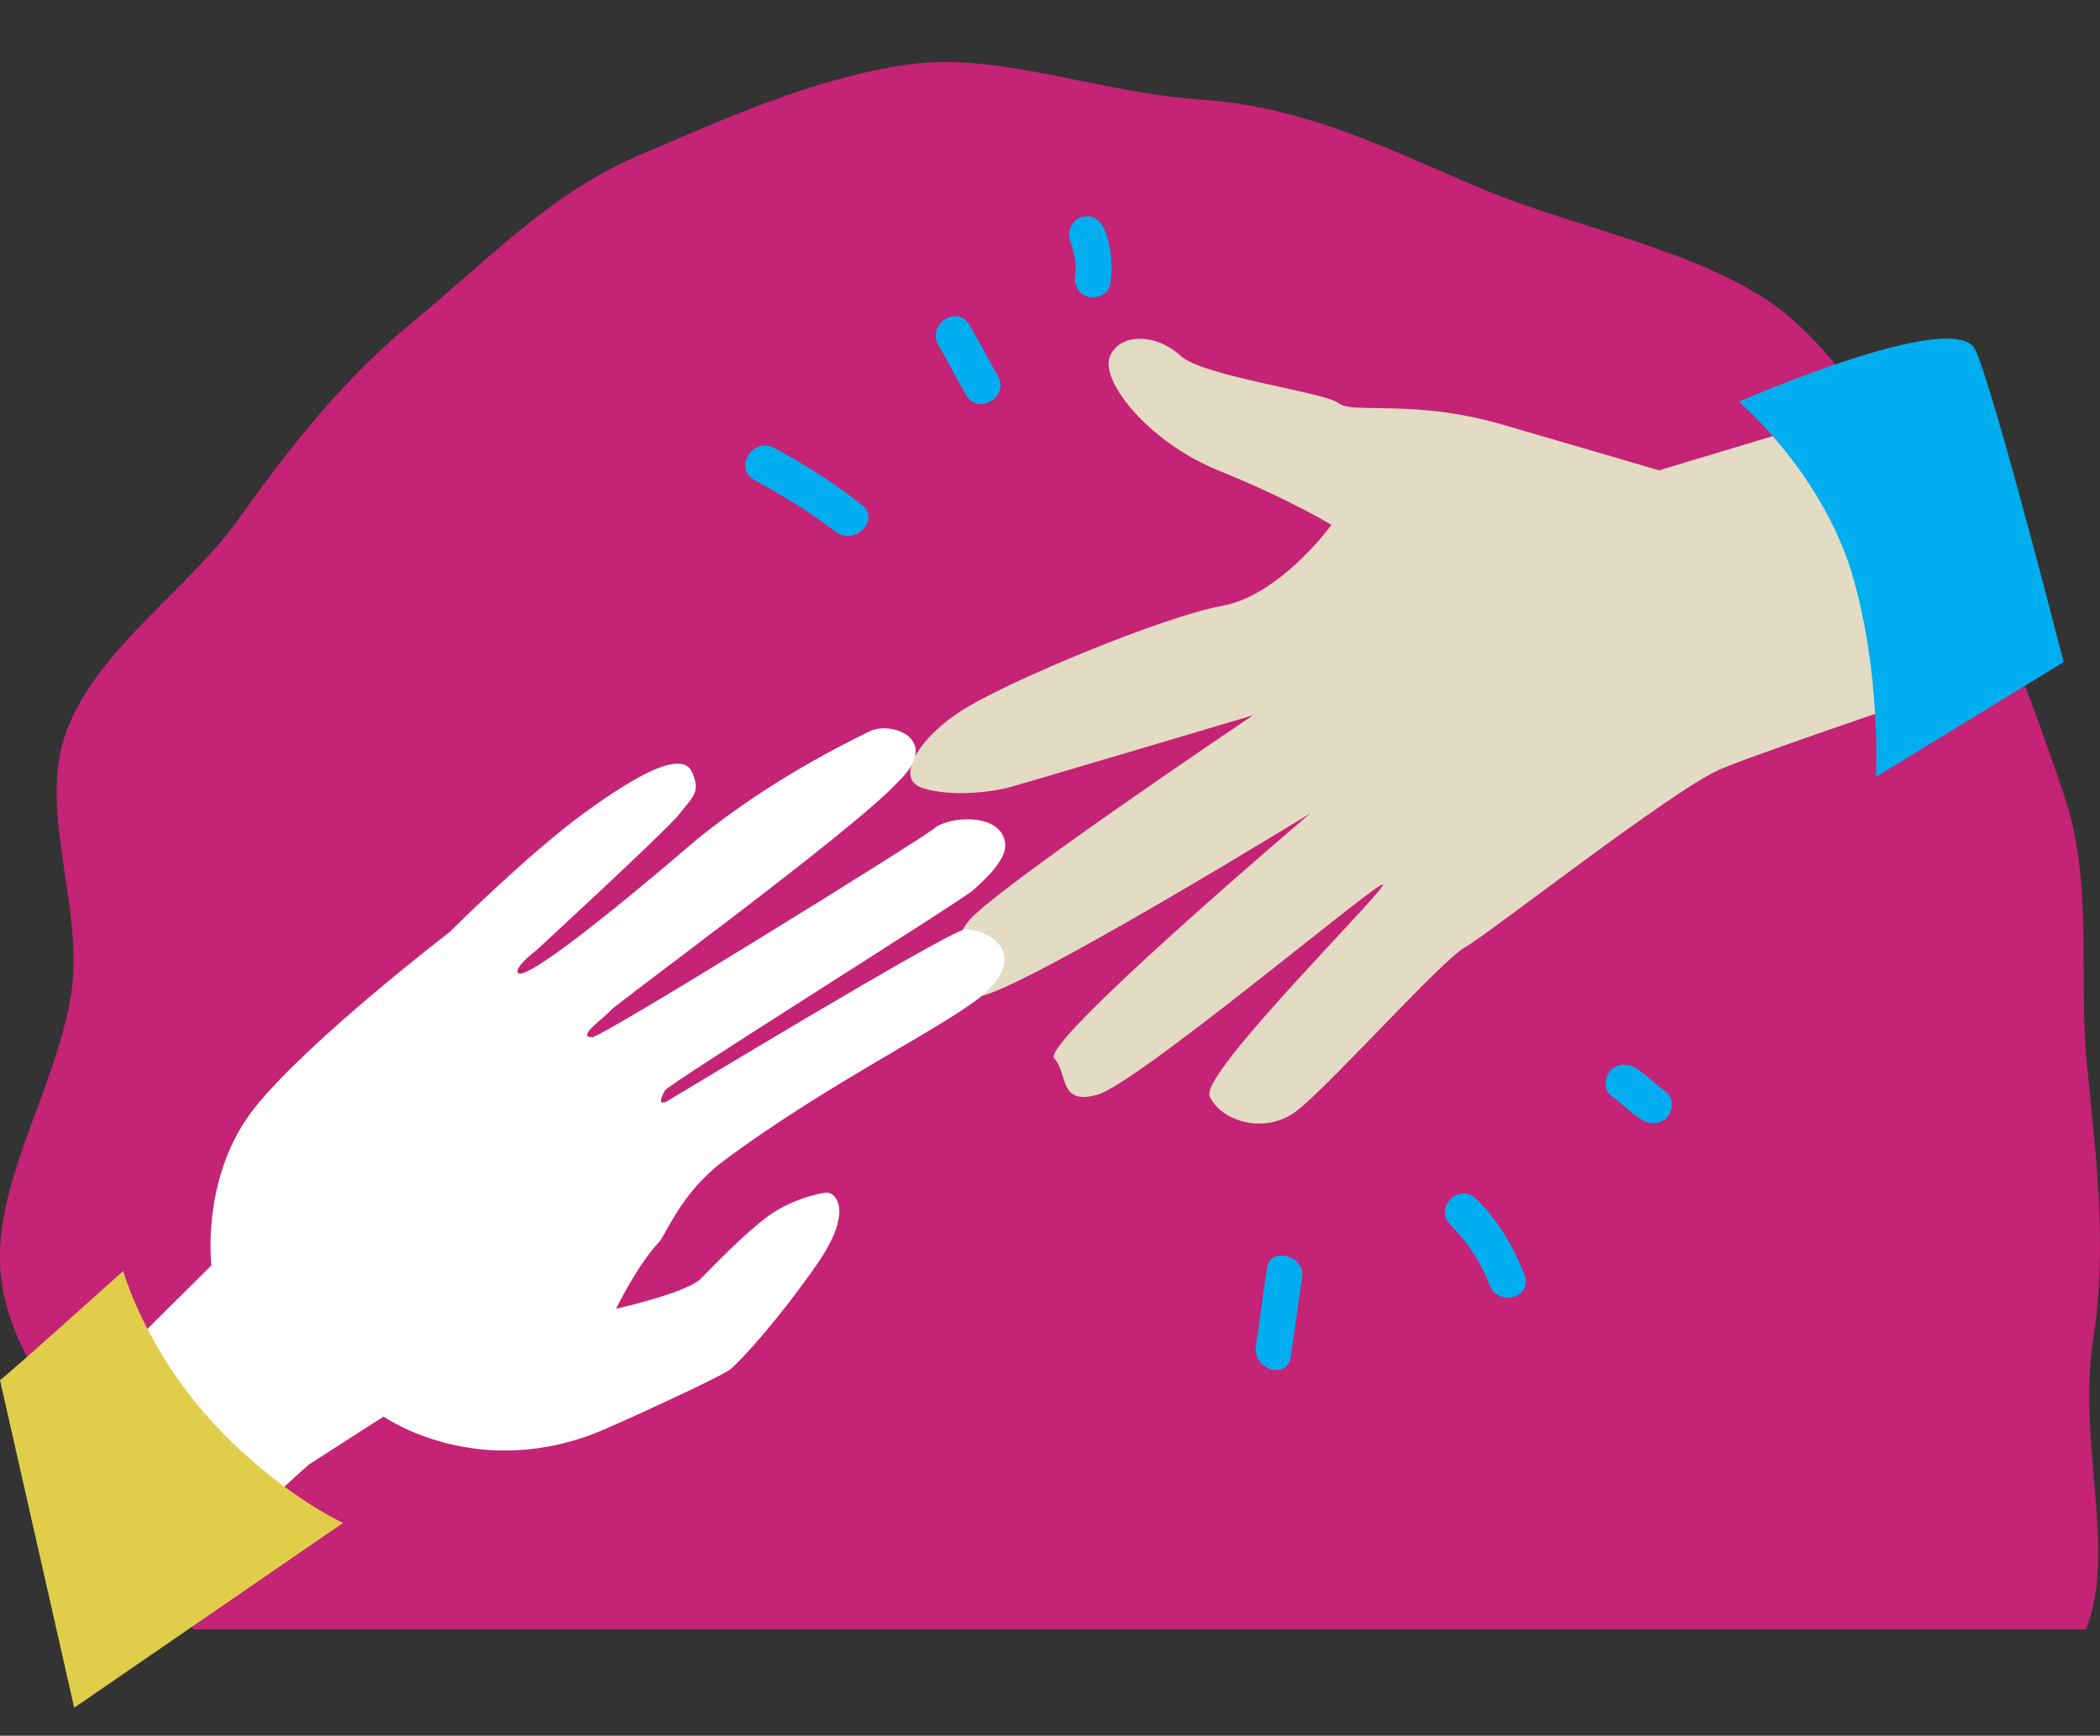 <?xml version="1.0" encoding="utf-8"?>
<!-- Generator: Adobe Illustrator 19.1.0, SVG Export Plug-In . SVG Version: 6.00 Build 0)  -->
<svg version="1.1" id="Layer_1" xmlns="http://www.w3.org/2000/svg" xmlns:xlink="http://www.w3.org/1999/xlink" x="0px" y="0px"
	 viewBox="0 0 150 124" style="enable-background:new 0 0 150 124;" xml:space="preserve">
<rect x="0" y="0" width="150" height="124" fill="#333333" stroke="none"/>
<style type="text/css">
	.st0{opacity:0.42;fill:none;stroke:#00AEEF;stroke-width:2.114;stroke-miterlimit:10;}
	.st1{fill:#C52375;}
	.st2{fill:#E3DBC3;}
	.st3{opacity:0.67;fill:#E3DBC3;}
	.st4{fill:#FFFFFF;}
	.st5{fill:#E0CE4B;}
	.st6{fill:#00AEEF;}
</style>
<circle class="st0" cx="119.5" cy="65" r="10"/>
<path class="st1" d="M0.1,91.5c1,7.1,7.4,12.6,10.7,18.6c1.1,2.1,2.1,4.2,3,6.3H149c2.2-5.5-0.6-13.2,0.5-20.6
	c1-6.4,0.3-12.6-0.4-19.4c-0.7-6.6,0.5-13.3-1.7-19.7c-2.2-6.4-3.8-11.2-7.4-16.9c-3.8-5.9-6.8-12.4-12-17
	c-5.3-4.7-15.3-6.4-22.1-9.3c-6.5-2.7-12.5-5.9-20.3-6.4c-7.2-0.5-14.3-3.4-20.7-2.5c-7,1-13.6,4.1-19.5,6.6
	c-6.2,2.7-10.8,7.6-15.8,11.7c-5,4.1-8.8,8.9-12.5,14.1c-3.6,5.1-10,9.2-12.3,15.1C2.6,57.7,6,64.7,5.1,70.9C4,78-0.8,84.9,0.1,91.5
	z"/>
<path class="st2" d="M140.1,27.1l-21.6,6.5c0,0-5.1-1.5-11.3-3.3s-10.6-0.7-11.6-1.5s-9.7-1.9-11.3-3.4s-4.2-1.7-5,0
	c-0.8,1.7,2.6,6.1,7.7,8.2c5.2,2.1,8.1,3.9,8.1,3.9s-3.7,5.1-7.9,5.8c-4.2,0.8-14.5,5.1-17.9,7.1c-3.4,1.9-5.6,5.2-3.4,5.9
	s5.2,0.2,6,0c0.8-0.2,17.6-5.2,17.6-5.2S70.6,63.8,69.1,65.9c-1.5,2.1-2.4,5.8,0.8,5.3c3.2-0.5,23.7-13.1,23.7-13.1
	S74.3,74.5,75.3,75.6c1,1.1,0.3,3.4,3.1,2.6s19-14.4,20.3-15S85.7,76.6,86.4,78.3s3.9,2.9,6.3,1c2.4-1.9,10.2-10.6,11.9-11.6
	c1.8-1,15-11.4,18.4-12.8s18.3-6.4,18.3-6.4S142.9,30.3,140.1,27.1z"/>
<path class="st3" d="M91.1,45.3c0,0-1.8,10.8,12.2,18.6"/>
<path class="st4" d="M1.8,103.6l13.3-13.2c0,0-0.8-6.5,3.2-11.4c4-4.9,13.8-12.4,13.8-12.4s5.5-5.5,9.6-8.5c4.1-3,7-4.4,7.7-3
	c0.7,1.5,0.1,1.8-1,3.2c-1.1,1.3-10.1,9.6-10.1,9.6s-1.6,1.2-1.3,1.6c0.5,0.6,6.3-4,11.8-8.7c5.4-4.7,11.6-7.7,13.2-8.5
	c1.6-0.9,5.4,0.5,2.1,3.6C61,59.3,44,71.7,43.6,72.2c-0.4,0.5-2.5,1.9-1.3,1.9c0.7,0,23.6-14.2,24.4-14.9c1-0.9,4.9-1.2,5.1,1.1
	c0.1,1.1-1.4,2.5-2.3,3.3c-0.9,0.8-21.7,13.8-22,14.3c-0.7,1.2,0.1,0.8,0.1,0.8s20-12.1,21.3-12.3c1.4-0.1,4.7,1.5,1.5,4.5
	c-2.2,2.1-11.2,6.4-18.8,12.1c-2.9,2.2-4,5.1-4.5,5.7c-1.6,1.7-3.1,4.8-3.1,4.8s4.9-1.1,6-2.1c1-1,3-3.1,4.7-4.4
	c1.7-1.3,3.9-1.8,4.4-1.8c0.5,0,2,1.2-0.8,5.2c-2.8,4-5.3,6.7-6.1,7.4c-0.6,0.5-6.7,3.3-9,4.3c-9,3.9-15.8-0.9-15.8-0.9
	s-5,3.2-5.3,3.4c-0.3,0.2-11.8,10.8-12.1,11C10,115.7,0,107.4,1.8,103.6z"/>
<path class="st5" d="M0,98.6c0.8-0.6,8.8-7.8,8.8-7.8s1.5,5.4,6.2,10.6s9.5,7.4,9.5,7.4L5.3,122L0,98.6z"/>
<path class="st3" d="M102.2,54.1c0,0-1.8-5.6,1.2-11.2s3-5.6,3-5.6"/>
<path class="st6" d="M124.2,28.7c0,0,5.7,4.8,8,12c2.2,7.2,1.8,14.8,1.8,14.8l13.4-8.2c0,0-4.9-19.2-6.3-22.3S124.2,28.7,124.2,28.7
	z"/>
<g>
	<g>
		<path class="st6" d="M90.5,90.6c-0.3,1.9-0.5,3.7-0.8,5.6c-0.2,1.7,2.3,2.4,2.5,0.7c0.3-1.9,0.5-3.7,0.8-5.6
			C93.3,89.7,90.7,89,90.5,90.6L90.5,90.6z"/>
	</g>
</g>
<g>
	<g>
		<path class="st6" d="M103.6,87.5c1.2,1.2,2.2,2.7,2.8,4.3c0.6,1.6,3.1,0.9,2.5-0.7c-0.8-2.1-1.9-3.9-3.4-5.4
			C104.2,84.4,102.4,86.3,103.6,87.5L103.6,87.5z"/>
	</g>
</g>
<g>
	<g>
		<path class="st6" d="M115.1,78.3c0.7,0.5,1.3,1.1,2,1.6c0.6,0.4,1.3,0.5,1.9,0c0.5-0.5,0.6-1.4,0-1.9c-0.7-0.5-1.3-1.1-2-1.6
			c-0.6-0.4-1.3-0.5-1.9,0C114.6,76.9,114.5,77.9,115.1,78.3L115.1,78.3z"/>
	</g>
</g>
<g>
	<g>
		<path class="st6" d="M53.9,34.3c2,1.1,4,2.3,5.8,3.7c1.3,1,3.2-0.8,1.9-1.9c-2-1.6-4.1-2.9-6.3-4.1C53.7,31.2,52.4,33.5,53.9,34.3
			L53.9,34.3z"/>
	</g>
</g>
<g>
	<g>
		<path class="st6" d="M67,24.6c0.7,1.2,1.3,2.4,2,3.6c0.8,1.5,3.1,0.2,2.3-1.3c-0.7-1.2-1.3-2.4-2-3.6C68.5,21.7,66.2,23.1,67,24.6
			L67,24.6z"/>
	</g>
</g>
<g>
	<g>
		<path class="st6" d="M76.4,17.1c0.3,0.8,0.5,1.6,0.4,2.5c-0.1,0.7,0.2,1.4,0.9,1.6c0.6,0.2,1.5-0.2,1.6-0.9
			c0.2-1.3,0.1-2.6-0.4-3.9c-0.3-0.7-0.9-1.1-1.6-0.9C76.7,15.6,76.2,16.4,76.4,17.1L76.4,17.1z"/>
	</g>
</g>
</svg>
